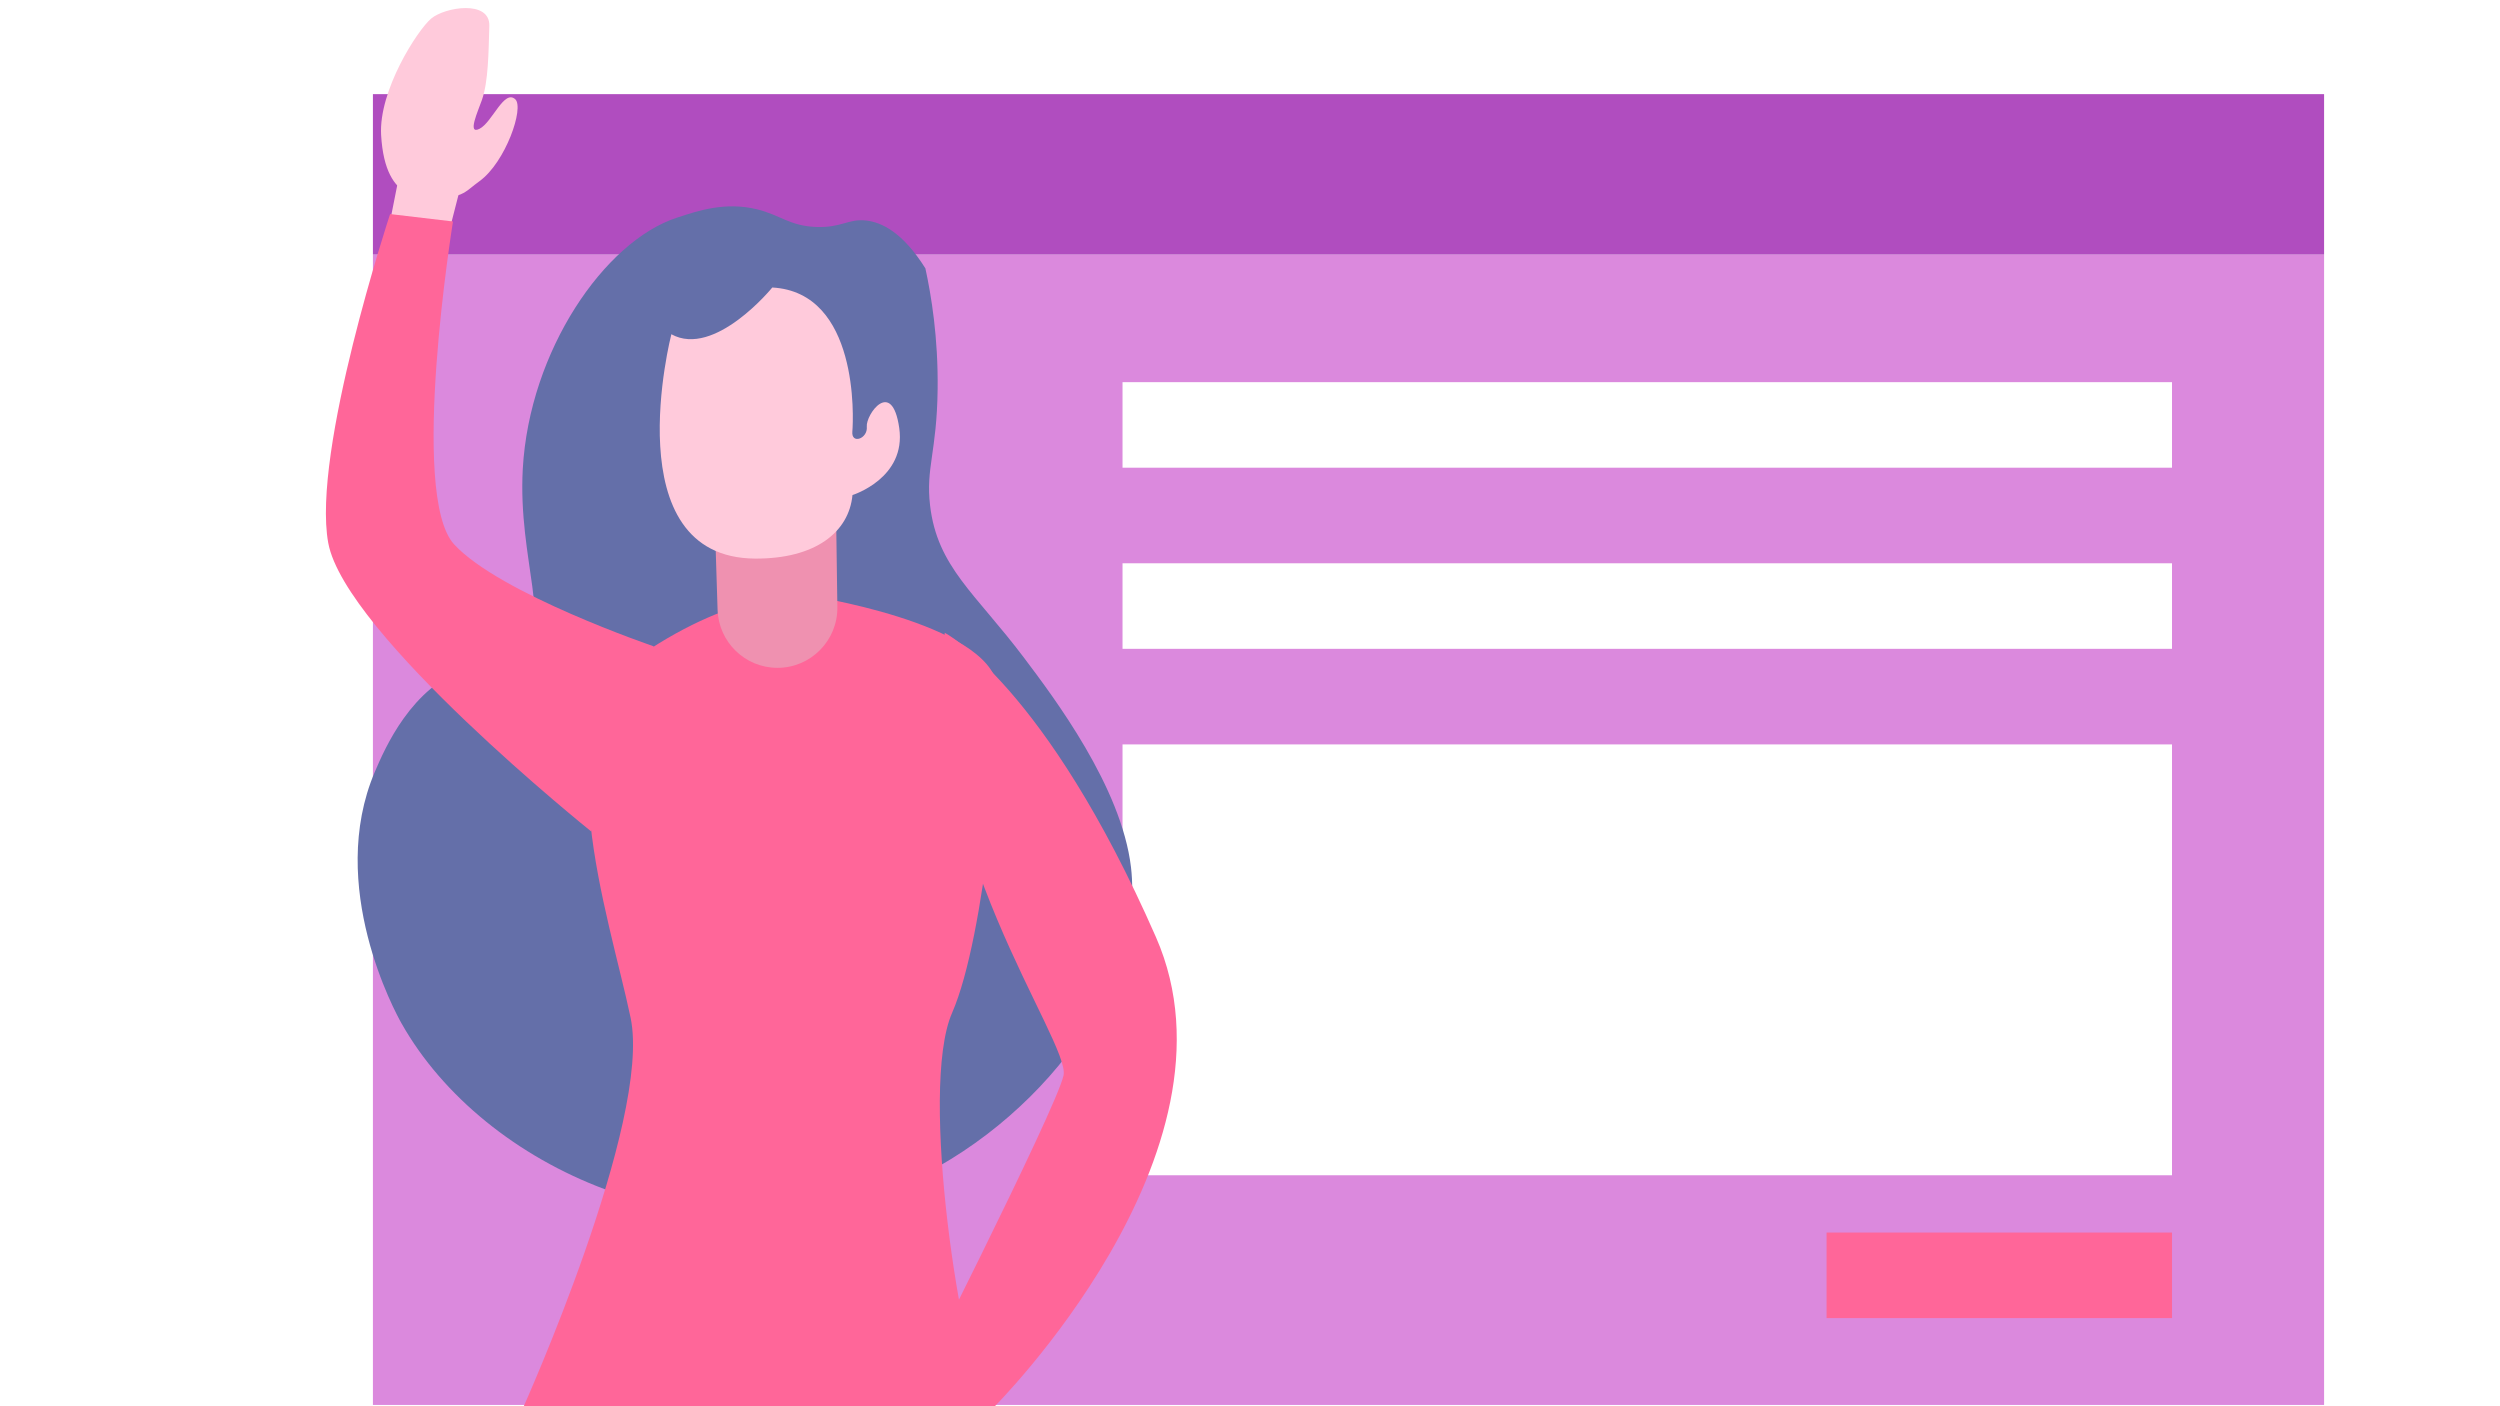 <svg xmlns="http://www.w3.org/2000/svg" enable-background="new 0 0 1920 1080" viewBox="0 0 1920 1080" id="contactus"><path fill="#db89dd" d="M286.4 195.5V1079h1498.5V195.5H286.4zm1381.7 707.1h-806V571.7h806v330.9zm0-404.3h-806v-65.7h806v65.7zm0-139.1h-806v-65.7h806v65.7z" class="colorcce9ff svgShape"></path><path fill="#b04dbf" d="M286.4 72.3h1498.5v123.2H286.4z" class="color0b4870 svgShape"></path><path fill="#ff6699" d="M1402.8 946.6h265.3v65.7h-265.3z" class="colorffbe55 svgShape"></path><path fill="#646fa9" d="M710.7 206.1c4.5 20.7 9.9 53.1 9.4 93-.6 48.2-9.2 60.3-5.8 89.1 5.5 47.2 34.8 67.4 72.1 116.9 23.2 30.8 74.9 99.3 82.2 160.9 11.2 94.8-79.4 206.5-187 248.6-143.9 56.2-309.8-16.4-373.2-128.6-4.6-8.1-57.9-105.6-20.5-193.3 7.6-17.7 28.1-65.6 71.2-79.8 20.1-6.6 29.4 0 40.2-8.8 26.3-21.6-1.7-73.6 2.2-144.1 5.1-90.6 62.7-174.6 118.3-192.8 16.9-5.6 37.4-12.3 61.4-6.5 18.1 4.4 25.1 12.8 45.5 13.6 19.7.8 24.7-6.6 38.9-4.9 11.2 1.4 27.4 8.5 45.1 36.7z" class="color0e538c svgShape"></path><path fill="#ff6699" d="M618.8 457.1s140 20.7 147.4 70.2c4.2 28.3-9.2 191.6-35 250.6s7.4 269 27.6 304H401.4s99.5-221.1 82.9-300.3c-16.6-79.2-68.2-226.6 7.4-278.2s127.1-46.3 127.1-46.3z" class="colorffbe55 svgShape"></path><path fill="#ef91b0" d="m548.8 394.9 2.3 73.4c.8 24.8 21.1 44.6 46 44.6 25.6 0 46.3-21 46-46.6l-1.2-87-93.1 15.6z" class="colorfcd2b1 svgShape"></path><path fill="#ffcadb" d="M515.6 256.7S471.3 428.5 580.1 429c46.1.2 71.9-20.3 74.6-48.8 0 0 41.5-12.9 35.9-51.6s-25.8-10.1-24.9-.9-12 13.8-11.1 3.7 5-106.9-61.5-110.6c.1 0-44.3 54.3-77.5 35.9z" class="colorffe3ca svgShape"></path><path fill="#ff6699" d="M725.6 486s77.1 39.8 162.2 233.8c72.5 165.4-125.6 362.1-125.6 362.1h-67.7s116.8-230.2 122.3-256c5.5-25.8-111.2-180.7-91.2-339.9z" class="colorffbe55 svgShape"></path><path fill="#ffcadb" d="m299.5 170.4 10.5-53 48.1 8.9-15.2 59.4z" class="colorffe3ca svgShape"></path><path fill="#ffcadb" d="M292.7 103.8c-2-34.3 27.9-80.6 38.4-89.5s45.3-14.6 44.7 5.6c-.6 20.2-.7 42.7-5.7 56.9-2.9 8.4-11.6 27.1-1.8 22.1s18.8-30.5 27.4-22.7c7.1 6.5-7.5 48.5-27.4 62.9-11 8-11.6 11.5-26.7 12.3-15.1.8-45.7 6.8-48.9-47.6z" class="colorffe3ca svgShape"></path><path fill="#ff6699" d="M299.6 164.4S239.2 347 252.1 417s202 221.6 202 221.6l48-142.2s-118.3-40.3-153.3-78.3-.9-248-.9-248l-48.3-5.7z" class="colorffbe55 svgShape"></path><path fill="#646fa9" d="M-574-78.1" class="color0e538c svgShape"></path></svg>